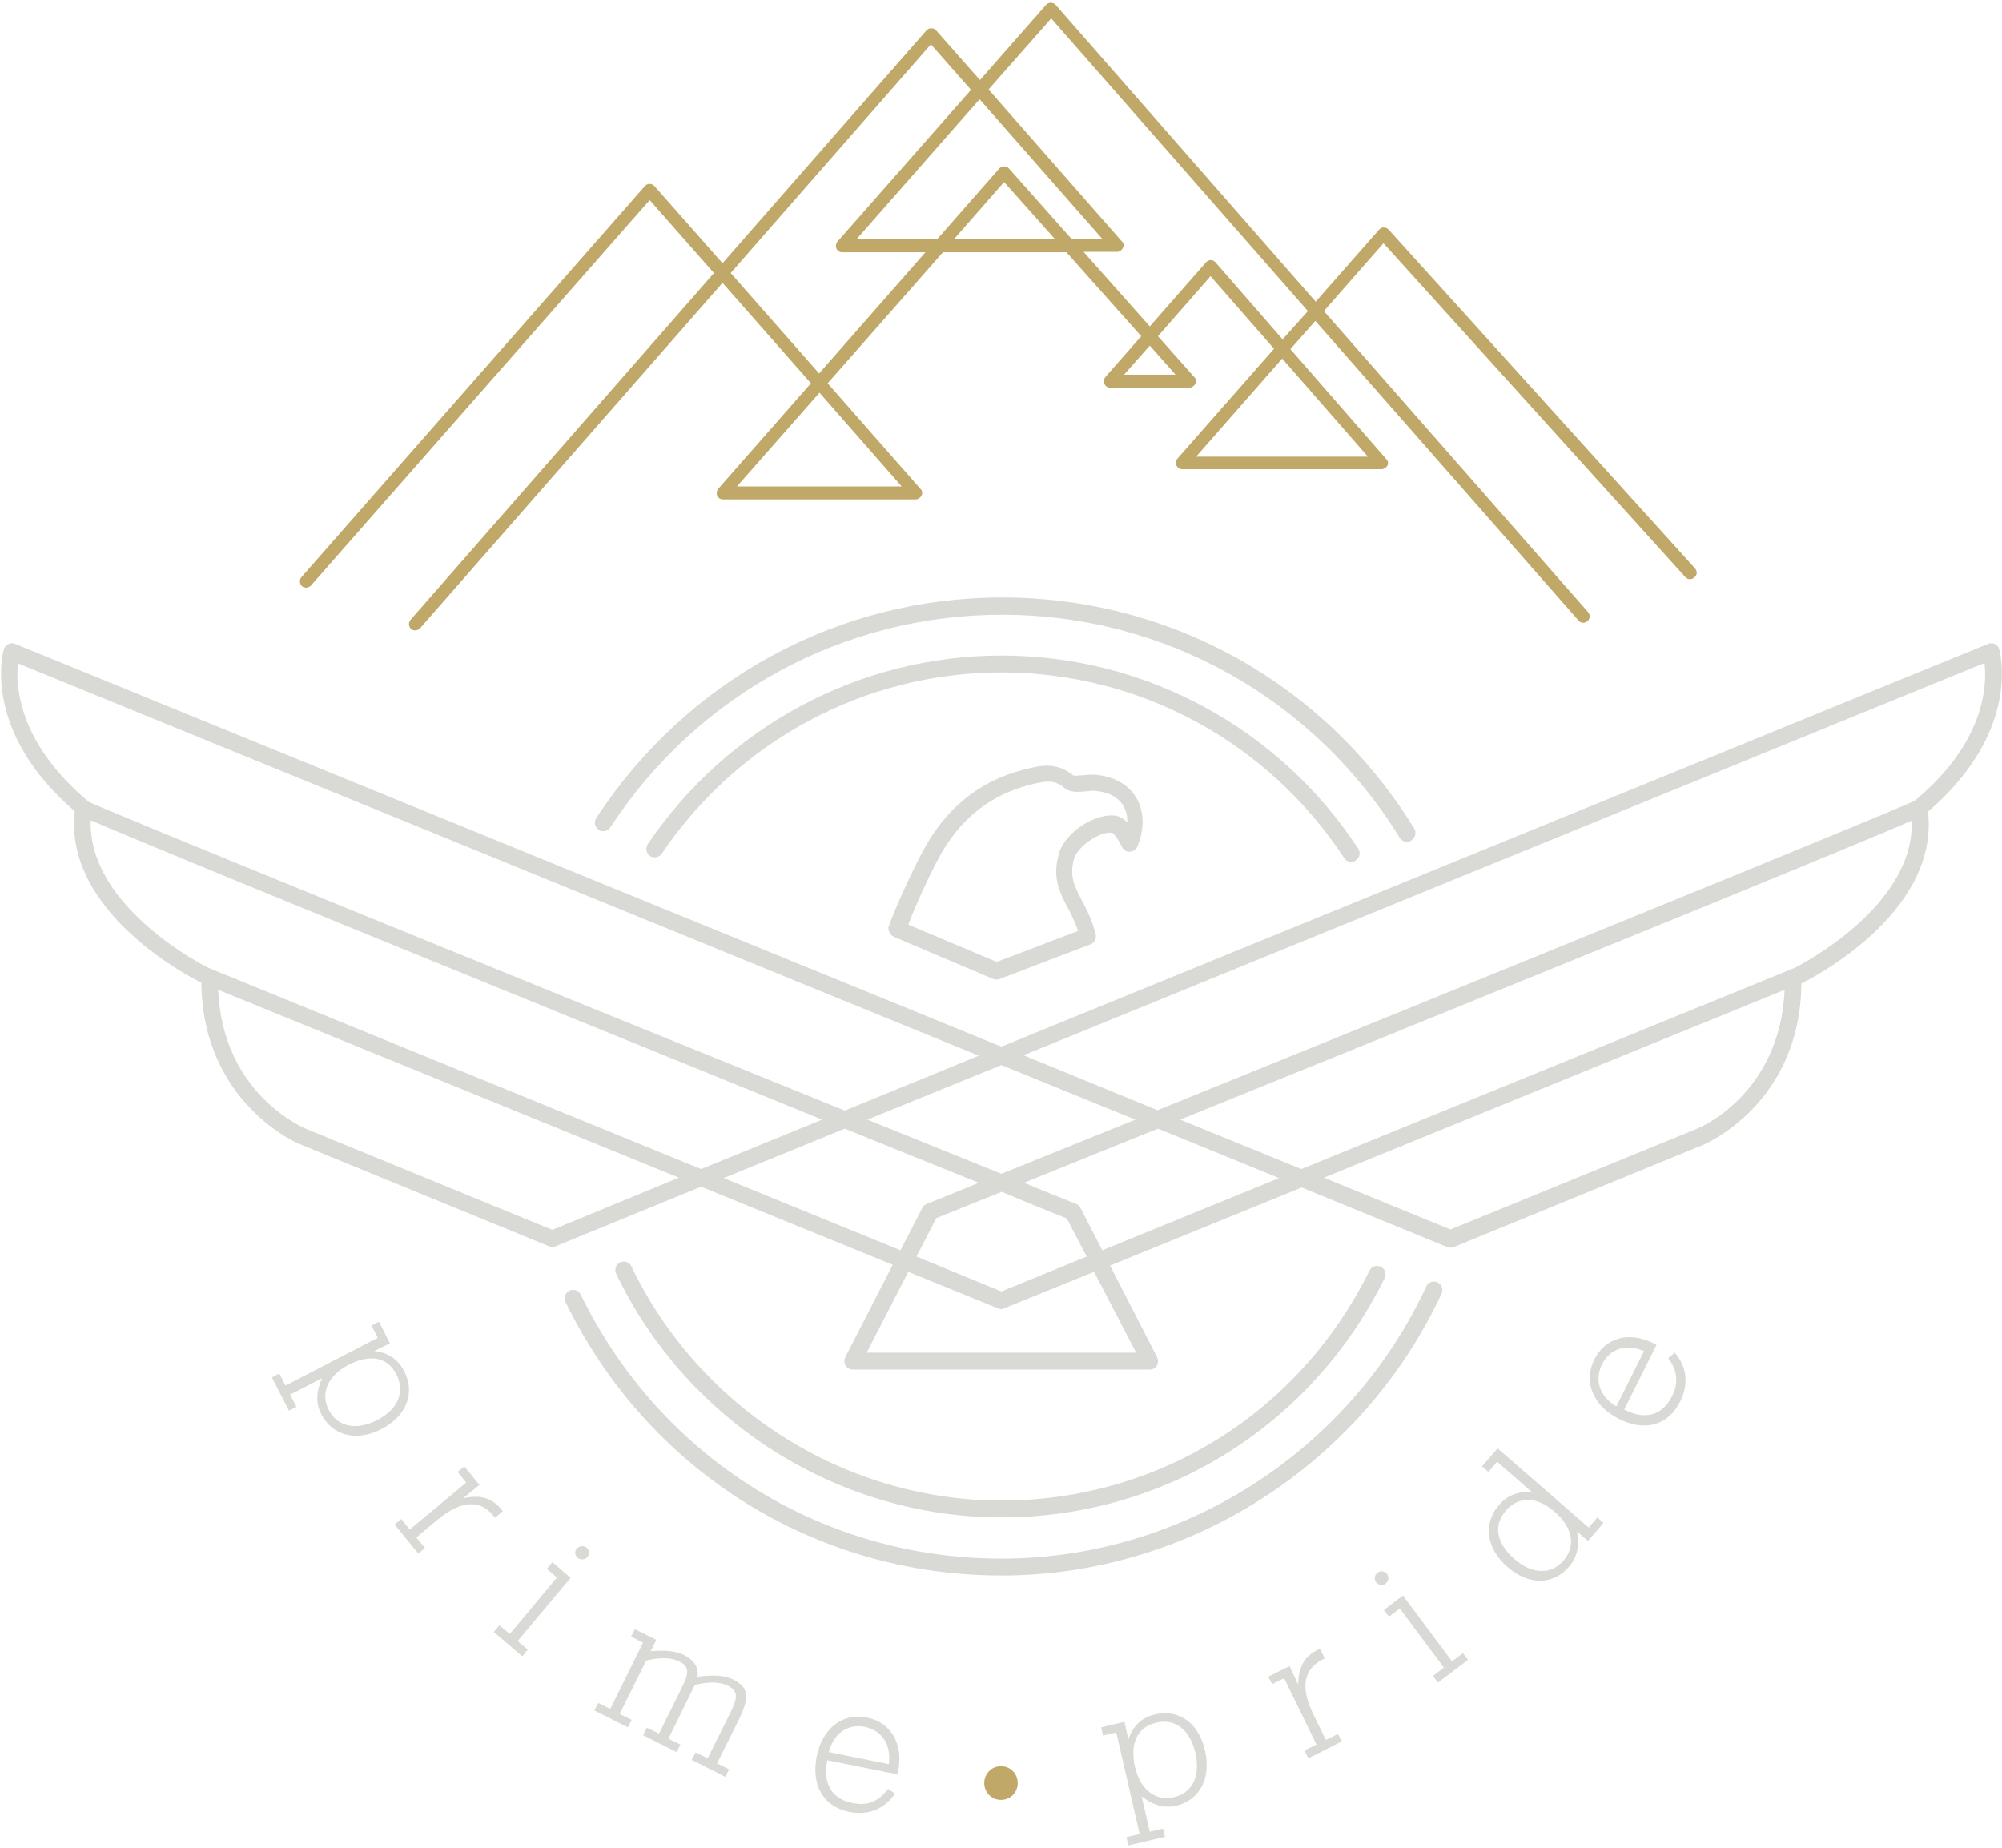 <svg width="100%" height="100%" viewBox="0 0 260 240" fill="none" xmlns="http://www.w3.org/2000/svg">
<path d="M116.09 121.682L128.938 127.134C129.09 127.185 129.191 127.236 129.342 127.236C129.494 127.236 129.595 127.236 129.747 127.185L141.634 122.65C142.14 122.446 142.444 121.885 142.292 121.376C141.837 119.491 141.128 118.115 140.471 116.892C139.51 115.006 138.852 113.784 139.51 111.491C140.016 109.86 143 107.873 144.467 108.178C144.518 108.178 144.669 108.331 144.821 108.535C145.125 108.892 145.327 109.299 145.58 109.758L145.782 110.115C145.984 110.471 146.389 110.675 146.794 110.624C147.198 110.573 147.553 110.319 147.704 109.962C148.665 107.618 148.615 105.325 147.553 103.592C146.541 101.911 144.669 100.841 142.292 100.637C141.735 100.586 141.23 100.637 140.673 100.688C140.269 100.739 139.56 100.79 139.409 100.739C137.183 98.854 134.907 99.465 132.934 99.975C127.117 101.452 122.716 105.07 119.732 110.777C118.416 113.274 116.494 117.401 115.381 120.408C115.331 120.815 115.584 121.478 116.09 121.682ZM121.805 111.643C124.486 106.548 128.432 103.287 133.844 101.911C135.716 101.452 136.93 101.198 138.195 102.319C139.004 102.981 140.117 102.879 141.078 102.777C141.483 102.726 141.938 102.675 142.292 102.726C143.961 102.879 145.226 103.541 145.883 104.663C146.237 105.274 146.44 105.987 146.389 106.803C146.086 106.497 145.63 106.14 145.074 105.987C142.393 105.427 138.346 108.077 137.537 110.828C136.627 113.936 137.588 115.873 138.65 117.86C139.156 118.777 139.611 119.745 140.016 120.917L129.444 124.943L117.961 120.102C119.023 117.299 120.642 113.834 121.805 111.643Z" fill="#D9D9D6"/>
<path d="M259.646 84.331C259.545 84.025 259.342 83.771 259.089 83.669C258.837 83.516 258.482 83.516 258.23 83.618L130.051 135.949L1.922 83.618C1.619 83.516 1.315 83.516 1.062 83.669C0.809 83.822 0.556 84.076 0.506 84.331C0.354 84.79 -2.377 94.981 9.712 105.376C8.245 118.42 24.584 126.879 26.152 127.643C26.303 143.389 38.899 148.637 39 148.637L71.323 161.885C71.576 161.987 71.879 161.987 72.132 161.885L91.051 154.14L115.938 164.28L109.767 176.306C109.615 176.662 109.615 177.07 109.817 177.376C110.019 177.682 110.374 177.885 110.728 177.885H149.323C149.728 177.885 150.082 177.682 150.233 177.376C150.436 177.07 150.436 176.662 150.284 176.306L144.163 164.382L169.051 154.242L187.969 161.987C188.222 162.089 188.525 162.089 188.778 161.987L221.101 148.739C221.253 148.688 233.798 143.491 233.949 127.745C234.86 127.287 251.907 118.777 250.389 105.427C262.529 94.981 259.747 84.79 259.646 84.331ZM147.451 145.427C141.381 147.873 135.514 150.268 130.051 152.459C124.588 150.268 118.72 147.873 112.65 145.427L130.051 138.344L147.451 145.427ZM138.549 158.268L141.128 163.21L130.051 167.745L119.023 163.21L121.603 158.217C124.233 157.147 127.066 156.026 130.101 154.803C133.086 156.076 135.918 157.198 138.549 158.268ZM2.327 86.166L127.117 137.121L109.716 144.255C66.315 126.675 13.303 105.07 11.533 104.153C2.327 96.459 2.023 89.019 2.327 86.166ZM11.786 106.548C21.195 110.624 68.794 129.987 106.782 145.427L91.051 151.847L27.062 125.707C26.91 125.656 11.381 117.911 11.786 106.548ZM71.728 159.745L39.809 146.65C39.354 146.446 28.934 142.115 28.327 128.561L88.167 152.968L71.728 159.745ZM93.984 153.019L109.716 146.599C115.887 149.096 121.755 151.49 127.117 153.631C124.79 154.599 122.514 155.516 120.339 156.382C120.086 156.484 119.883 156.637 119.782 156.892L116.949 162.395L93.984 153.019ZM147.553 175.694H112.549L117.961 165.198L129.595 169.936C129.747 169.987 129.848 170.038 130 170.038C130.152 170.038 130.303 169.987 130.405 169.936L142.089 165.198L147.553 175.694ZM143.152 162.395L140.319 156.892C140.218 156.637 140.016 156.484 139.763 156.382C137.588 155.516 135.362 154.599 132.984 153.631C138.346 151.44 144.214 149.096 150.385 146.599L166.117 153.019L143.152 162.395ZM220.292 146.65L188.374 159.694L171.934 152.968L231.774 128.561C231.167 142.115 220.747 146.497 220.292 146.65ZM233.089 125.707L169 151.847L153.268 145.427C191.257 130.038 238.907 110.675 248.265 106.599C248.72 117.911 233.191 125.656 233.089 125.707ZM248.669 104C248.669 104 248.669 104.051 248.669 104C246.646 105.07 193.685 126.624 150.335 144.204L132.934 137.07L257.724 86.115C258.078 89.019 257.774 96.459 248.669 104Z" fill="#D9D9D6"/>
<path d="M175.475 111.949C175.12 111.949 174.766 111.796 174.564 111.439C164.65 96.357 148.008 87.338 130.05 87.338C112.397 87.338 95.906 96.153 85.942 110.879C85.587 111.389 84.93 111.49 84.424 111.185C83.918 110.828 83.817 110.166 84.12 109.656C94.49 94.319 111.689 85.147 130.05 85.147C148.716 85.147 166.066 94.522 176.385 110.217C176.739 110.726 176.587 111.389 176.082 111.745C175.879 111.898 175.677 111.949 175.475 111.949Z" fill="#D9D9D6"/>
<path d="M130.05 197.095C108.856 197.095 89.229 184.662 80.023 165.452C79.77 164.892 79.973 164.229 80.529 163.974C81.085 163.72 81.743 163.923 81.996 164.484C90.848 182.93 109.716 194.904 130.05 194.904C150.436 194.904 168.747 183.49 177.852 165.044C178.105 164.484 178.762 164.28 179.319 164.535C179.875 164.79 180.078 165.452 179.825 166.013C170.366 185.172 151.296 197.095 130.05 197.095Z" fill="#D9D9D6"/>
<path d="M130.051 204.637C105.821 204.637 84.121 191.032 73.448 169.121C73.195 168.561 73.397 167.898 73.953 167.643C74.51 167.389 75.167 167.592 75.42 168.153C85.739 189.299 106.681 202.446 130.051 202.446C153.572 202.446 175.272 188.535 185.237 167.083C185.49 166.522 186.148 166.319 186.704 166.573C187.261 166.828 187.463 167.49 187.21 168.051C176.84 190.217 154.432 204.637 130.051 204.637Z" fill="#D9D9D6"/>
<path d="M182.708 109.35C182.354 109.35 182 109.147 181.798 108.841C170.619 90.701 151.245 79.847 130.101 79.847C109.564 79.847 90.545 90.191 79.264 107.465C78.91 107.975 78.253 108.128 77.747 107.771C77.241 107.414 77.089 106.752 77.444 106.242C89.179 88.306 108.856 77.605 130.101 77.605C152.054 77.605 172.085 88.815 183.669 107.618C183.973 108.128 183.821 108.79 183.315 109.147C183.113 109.3 182.91 109.35 182.708 109.35Z" fill="#D9D9D6"/>
<path d="M220.14 73.834L180.331 29.809C180.179 29.656 179.977 29.554 179.724 29.554C179.521 29.503 179.268 29.656 179.117 29.809L170.871 39.185L137.082 0.611C136.93 0.459 136.728 0.357 136.475 0.357C136.222 0.357 136.019 0.459 135.868 0.611L127.268 10.395L121.552 3.924C121.401 3.771 121.198 3.669 120.945 3.669C120.692 3.669 120.49 3.771 120.338 3.924L93.833 34.191L84.98 24.153C84.677 23.796 84.07 23.796 83.766 24.153L39.152 74.955C38.848 75.312 38.899 75.822 39.202 76.127C39.354 76.28 39.556 76.331 39.759 76.331C39.961 76.331 40.214 76.229 40.366 76.076L84.373 25.987L92.72 35.465L53.315 80.51C53.012 80.866 53.062 81.376 53.366 81.681C53.517 81.834 53.72 81.885 53.922 81.885C54.124 81.885 54.377 81.783 54.529 81.631L93.833 36.739L105.315 49.783L93.276 63.49C93.074 63.745 93.023 64.102 93.124 64.357C93.276 64.662 93.529 64.866 93.883 64.866H118.922C119.226 64.866 119.529 64.662 119.681 64.357C119.833 64.051 119.782 63.694 119.529 63.49L107.49 49.783L122.463 32.764H138.498L148.21 43.669L143.556 48.968C143.354 49.223 143.303 49.58 143.405 49.834C143.556 50.14 143.809 50.344 144.163 50.344H154.482C154.786 50.344 155.089 50.14 155.241 49.834C155.393 49.529 155.342 49.172 155.089 48.968L150.385 43.669L157.214 35.873L165.459 45.299L152.914 59.567C152.712 59.822 152.661 60.178 152.763 60.433C152.914 60.739 153.167 60.943 153.521 60.943H179.42C179.724 60.943 180.027 60.739 180.179 60.484C180.331 60.178 180.28 59.822 180.027 59.618L167.584 45.35L170.821 41.681L205.015 80.612C205.319 80.968 205.825 80.968 206.179 80.662C206.533 80.357 206.533 79.847 206.229 79.49L171.934 40.408L179.673 31.592L218.875 74.955C219.179 75.312 219.685 75.312 220.039 75.006C220.443 74.701 220.443 74.191 220.14 73.834ZM143.202 31.083H139.206L131.012 21.86C130.86 21.707 130.657 21.605 130.405 21.605C130.152 21.605 129.949 21.707 129.798 21.86L121.704 31.083H111.233L127.218 12.892L143.202 31.083ZM117.101 63.185H95.704L106.428 51.006L117.101 63.185ZM106.377 48.51L94.895 35.465L120.895 5.758L126.105 11.669L108.755 31.389C108.552 31.643 108.502 32 108.603 32.255C108.755 32.56 109.008 32.764 109.362 32.764H120.187L106.377 48.51ZM123.879 31.083L130.405 23.643L137.031 31.083H123.879ZM152.661 48.662H145.984L149.323 44.892L152.661 48.662ZM177.65 59.312H155.342L166.521 46.573L177.65 59.312ZM166.572 44.076L157.871 34.089C157.72 33.936 157.517 33.783 157.265 33.783C157.012 33.783 156.809 33.885 156.657 34.038L149.323 42.395L140.724 32.713H145.074C145.377 32.713 145.681 32.51 145.833 32.204C145.984 31.898 145.934 31.541 145.681 31.338L128.381 11.618L136.525 2.395L169.86 40.408L166.572 44.076Z" fill="#C0A968"/>
<path d="M132.175 231.592C132.175 232.815 131.214 233.783 130 233.783C128.786 233.783 127.825 232.815 127.825 231.592C127.825 230.369 128.786 229.401 130 229.401C131.214 229.401 132.175 230.369 132.175 231.592Z" fill="#C0A968"/>
<path d="M52.506 178.14C53.922 180.892 52.86 183.898 49.521 185.63C46.233 187.312 43.148 186.446 41.731 183.694C40.972 182.267 41.074 180.688 41.832 179.006L37.685 181.146L38.494 182.726L37.533 183.236L35.307 178.904L36.268 178.395L37.078 179.974L49.066 173.758L48.257 172.178L49.218 171.669L50.634 174.471L48.611 175.49C50.381 175.694 51.696 176.509 52.506 178.14ZM48.965 184.459C51.747 183.032 52.607 180.79 51.494 178.548C50.381 176.306 48.105 175.796 45.272 177.274C42.541 178.701 41.58 180.994 42.692 183.134C43.805 185.274 46.183 185.885 48.965 184.459Z" fill="#D9D9D6"/>
<path d="M60.144 194.599C62.319 194.14 63.786 194.497 65.05 195.974L65.303 196.28L64.292 197.146L64.09 196.892C62.319 194.7 59.84 194.904 56.805 197.401L54.074 199.694L55.187 201.07L54.327 201.783L51.241 198.013L52.101 197.299L53.214 198.675L60.549 192.56L59.436 191.185L60.296 190.471L62.268 192.866L60.144 194.599Z" fill="#D9D9D6"/>
<path d="M67.225 213.146L68.54 214.268L67.832 215.134L64.14 211.975L64.848 211.108L66.214 212.229L72.334 204.892L71.019 203.771L71.727 202.904L74.105 204.943L67.225 213.146ZM76.179 201.019C76.533 201.325 76.634 201.885 76.28 202.242C75.976 202.599 75.42 202.65 75.015 202.344C74.611 201.987 74.611 201.478 74.914 201.121C75.319 200.764 75.825 200.713 76.179 201.019Z" fill="#D9D9D6"/>
<path d="M88.875 214.981C90.14 215.643 90.747 216.56 90.595 217.783C92.568 217.529 94.035 217.579 95.198 218.14C97.373 219.21 97.272 220.637 96.008 223.236L93.124 229.044L94.692 229.809L94.187 230.777L89.836 228.586L90.342 227.618L91.91 228.382L94.743 222.675C95.755 220.688 96.008 219.72 94.541 218.955C93.478 218.446 92.062 218.395 90.241 218.853L86.801 225.834L88.369 226.599L87.864 227.567L83.513 225.376L84.019 224.407L85.587 225.172L88.42 219.465C89.432 217.478 89.685 216.509 88.218 215.796C87.155 215.286 85.739 215.236 83.918 215.694L80.478 222.624L82.046 223.388L81.541 224.357L77.19 222.165L77.696 221.197L79.264 221.962L83.513 213.35L81.945 212.586L82.451 211.618L85.233 212.993L84.525 214.471C86.245 214.318 87.762 214.42 88.875 214.981Z" fill="#D9D9D6"/>
<path d="M110.727 234.191C112.65 234.599 114.117 233.987 115.331 232.356L116.241 232.968C114.875 234.955 112.801 235.821 110.373 235.363C106.984 234.7 105.315 231.949 106.074 228.127C106.832 224.407 109.463 222.471 112.548 223.083C115.685 223.694 117.354 226.446 116.646 230.114L116.595 230.471L107.439 228.637C106.832 231.694 108.046 233.681 110.727 234.191ZM115.432 229.146C115.786 226.599 114.521 224.764 112.346 224.306C110.171 223.847 108.299 225.07 107.642 227.567L115.432 229.146Z" fill="#D9D9D6"/>
<path d="M150.031 222.675C153.015 221.962 155.696 223.745 156.505 227.414C157.315 231.032 155.747 233.834 152.762 234.548C151.194 234.904 149.677 234.446 148.26 233.325L149.322 237.911L151.042 237.503L151.295 238.573L146.54 239.694L146.287 238.624L148.007 238.217L144.972 225.019L143.252 225.427L143 224.357L146.035 223.643L146.54 225.885C147.147 224.153 148.26 223.083 150.031 222.675ZM155.241 227.669C154.533 224.612 152.56 223.185 150.182 223.745C147.754 224.306 146.692 226.344 147.4 229.503C148.108 232.51 150.081 233.987 152.459 233.427C154.786 232.917 155.949 230.777 155.241 227.669Z" fill="#D9D9D6"/>
<path d="M168.595 218.802C168.646 216.56 169.354 215.185 171.074 214.318L171.428 214.166L172.035 215.388L171.782 215.541C169.253 216.815 168.848 219.261 170.619 222.777L172.187 225.987L173.755 225.223L174.261 226.191L169.91 228.382L169.405 227.363L170.973 226.599L166.774 217.987L165.206 218.752L164.7 217.783L167.482 216.408L168.595 218.802Z" fill="#D9D9D6"/>
<path d="M178.914 204.28C179.268 203.975 179.824 204.026 180.128 204.433C180.431 204.841 180.33 205.401 179.926 205.707C179.521 206.013 179.015 205.911 178.712 205.503C178.408 205.096 178.509 204.535 178.914 204.28ZM188.575 215.796L189.992 214.726L190.649 215.592L186.754 218.548L186.097 217.682L187.513 216.611L181.797 208.917L180.381 209.987L179.723 209.121L182.202 207.236L188.575 215.796Z" fill="#D9D9D6"/>
<path d="M206.331 198.42L207.443 197.095L208.253 197.809L206.229 200.153L204.813 198.93C205.167 200.764 204.813 202.293 203.751 203.516C201.727 205.86 198.541 205.962 195.759 203.516C192.977 201.07 192.622 197.86 194.646 195.516C195.809 194.14 197.327 193.63 199.047 193.885L194.443 189.86L193.28 191.185L192.471 190.471L194.494 188.127L206.331 198.42ZM201.93 196.382C199.552 194.293 197.175 194.344 195.556 196.229C193.938 198.114 194.292 200.407 196.669 202.497C198.996 204.535 201.475 204.535 203.043 202.7C204.661 200.866 204.307 198.471 201.93 196.382Z" fill="#D9D9D6"/>
<path d="M217.155 181.35C218.015 179.618 217.863 177.987 216.649 176.407L217.509 175.694C219.077 177.528 219.33 179.771 218.217 182.013C216.7 185.121 213.614 186.038 210.175 184.255C206.786 182.522 205.673 179.414 207.038 176.611C208.455 173.758 211.54 172.841 214.828 174.522L215.132 174.675L210.933 183.083C213.665 184.509 215.891 183.847 217.155 181.35ZM213.513 175.49C211.186 174.471 209.062 175.185 208.05 177.223C207.038 179.261 207.747 181.401 209.922 182.675L213.513 175.49Z" fill="#D9D9D6"/>
</svg>
